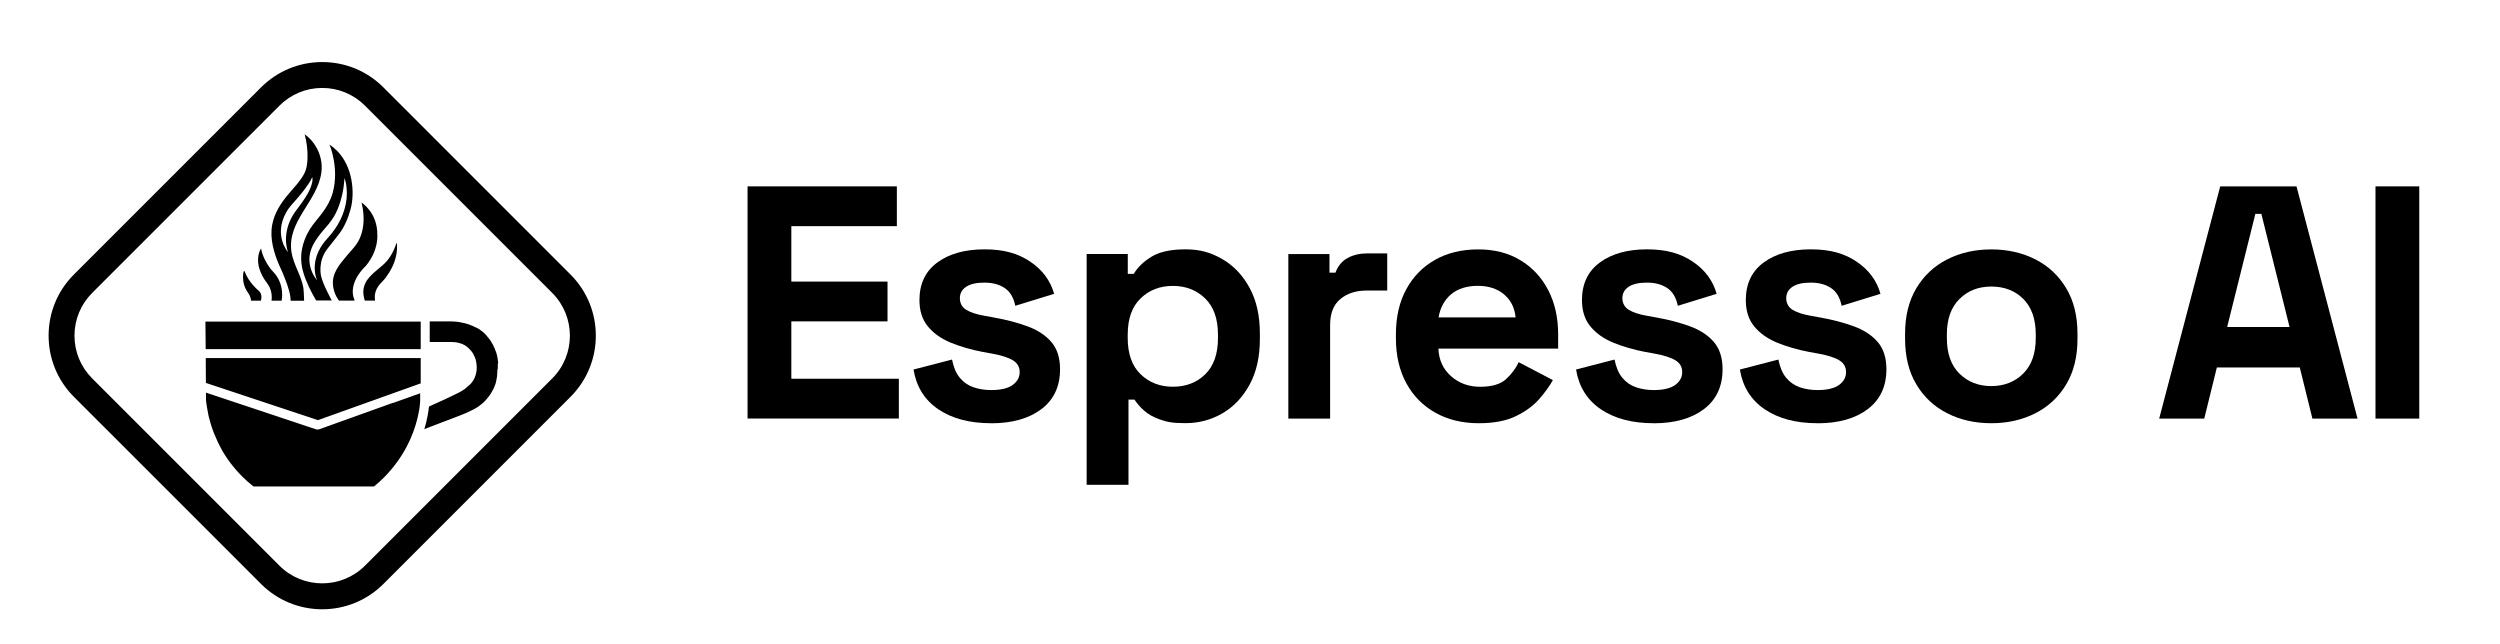 <?xml version="1.0" encoding="UTF-8"?>
<svg id="Layer_1" data-name="Layer 1" xmlns="http://www.w3.org/2000/svg" version="1.1" viewBox="0 0 3883.3 1000">
  <defs>
    <style>
      .cls-1 {
        fill: #000000;
        stroke-width: 0px;
      }
    </style>
  </defs>
  <path class="cls-1" d="M886.2,426.4l-290.7-290.7c-25.4-25.4-59.1-39.3-95-39.3s-69.6,14-95,39.3L114.8,426.4c-25.4,25.4-39.3,59.1-39.3,95s14,69.6,39.3,95l290.7,290.7c26.2,26.2,60.6,39.3,95,39.3s68.8-13.1,95-39.3l290.7-290.7c52.4-52.4,52.4-137.6,0-190ZM857.7,587.9l-290.7,290.7c-36.7,36.7-96.4,36.7-133,0l-290.7-290.7c-17.8-17.8-27.6-41.4-27.6-66.5s9.8-48.7,27.6-66.5L434,164.2c17.8-17.8,41.4-27.6,66.5-27.6s48.7,9.8,66.5,27.6l290.7,290.7c36.7,36.7,36.7,96.4,0,133ZM451.4,467.1h21c-.2-9.3-.9-18.5-1.1-19.5-3.2-19.7-15.2-36-18.4-55.2-8.2-48.8,40.9-79.6,46.4-125.4.8-6.9.5-13.8-1.1-20.5-1.4-6.4-3.9-12.6-7.2-18.3-2.1-3.6-4.5-7-7.2-10.1-1.5-1.8-3.1-3.3-4.9-4.9-1.1-.9-3.4-3-5.7-4.7,3.2,11.6,4.7,24.1,4.5,36.1-.1,8.8-1.3,18.2-5.6,26-5.9,10.9-15.5,20.9-23.6,30.4-12,14.1-22.3,29.7-25.7,48.2-4,21.5,2.7,44,11.3,63.7,0,0,18,37.3,17.3,54.2ZM444.8,329.5c2.5-4.5,5.7-8.7,9.1-12.5,7.7-8.4,25.6-28.8,31.1-41.8.1.5.4,1.5.4,1.9.2,2.1-.2,4.4-.6,6.7-2.6,11.3-9.4,21.7-15.9,31.1-4.7,6.8-10.3,13.1-14.5,20.3-3.2,5.6-5.7,11.4-7.5,17.6-3.6,12.7-3.7,26.2.4,38.8,0,0-23-26.1-2.5-62.1ZM538.5,397.5c-11.5,13.8-23.4,27.2-21.2,46.4.7,5.8,2.5,11.5,5.2,16.7.4.7,3.1,5.2,3.9,6.3h24.6c-12.5-27.4,17.2-53.8,17.2-53.8,20.3-24.4,17.9-48.1,17.9-48.1.5-35-24.6-50.4-24.6-50.4,1.7,6.4,2.7,12.9,3.1,19.5.8,12.6-.9,25.5-6.2,37-4.6,10.2-12.8,17.8-19.9,26.3ZM471.2,423.5c4.6,15.2,11.9,29.5,19.8,43.2h24.3s-13.9-25.4-16.6-38c0,0-5.6-22.7,10-42.4,0,0,8.7-11.3,17.6-22.4,8.4-10.7,14.4-24.9,18-38,4.2-14.7,4.3-31.7,1.5-46.8-3-16.5-10.1-32.3-21.8-44.4-3.7-3.8-7.8-7.2-12.2-10.2,0,0,15.7,36.5,4.9,75.3-3.2,11.5-9.3,21.8-16.4,31.3-6.2,8.4-13.4,16-18.9,24.8-12.9,20.8-17.3,44-10.2,67.4ZM511.1,347.1c11.2-13.2,17.1-29.7,20.8-46.4,1.7-7.9,2.7-16,3.2-24.1.6,1.5,1.4,4.5,1.8,6.2,1.3,5.6,1.8,11.3,1.9,17,0,23.3-9.6,45.6-24.2,63.5-4.4,5.5-9.3,10.3-13.3,16-5,7-8.9,15.1-10.9,23.5-2.6,10.8-1.9,22.1,1.9,32.5-.6-.8-1.1-1.4-1.5-2-1.3-1.9-2.6-3.8-3.7-5.8-3.6-6.4-5.8-13.5-6.4-20.9-1.9-24,16.1-42.5,30.5-59.4ZM575.4,428.6c-1.8,2-3.4,4-4.9,6.1-4.9,6.9-6.9,15-5.9,23,.4,2.8.9,5.8,2,9.2h15.9c-.5-3.8-.2-8.2-.2-8.7.6-4.4,2.1-8.8,4.7-12.7,3.3-5,8.3-9.2,12-14,3.9-5.2,7.2-10.6,10-16.2,5.7-11.6,8.7-24.7,7.5-37.3,0-.4-.7-.4-.8,0-2.4,6.9-5.3,14-9.4,20.2-3.2,5-7.2,9.7-11.9,13.8-6.3,5.7-13.4,10.7-19,16.8ZM319.8,594.8l174.1,57.8,159.6-57.1v-39.3h-333.9l.2,38.6ZM773.8,564.5v-.4c0-.5,0-1-.1-1.4,0-.2-.1-.5-.1-.7h0v-.4c0-.2-.1-.5-.1-.7-.1-.1-.1-.4-.1-.5-.1-.5-.1-.8-.2-1.3,0-.2,0-.6-.1-1,0-.2,0-.6-.1-.8,0-.1-.1-.4-.1-.5-.1-.5-.1-.8-.2-1.2v-.2c-.1-.4-.1-.6-.2-1,0-.1-.1-.2-.1-.4,0-.2-.1-.4-.1-.5,0-.2-.1-.4-.1-.6-.1-.4-.2-.8-.4-1.2,0-.1-.1-.4-.1-.5,0-.4-.1-.6-.2-1,0-.1-.1-.2-.1-.4-.1-.6-.2-1.2-.5-1.8-.2-.5-.4-.8-.5-1.3,0-.1,0-.4-.1-.5-.1-.2-.2-.6-.4-.8-.1-.2-.2-.6-.4-.8,0-.1-.1-.2-.1-.4-.1-.5-.2-1-.5-1.4-.5-1.1-1-2.3-1.4-3.3-.1-.4-.2-.6-.4-.8-.1-.2-.2-.6-.4-.8,0-.1-.1-.1-.1-.2-.2-.5-.5-1-.7-1.4,0-.1-.1-.2-.1-.4-.2-.5-.5-.8-.7-1.3-.6-1.1-1.2-2.1-1.9-3.2-.2-.5-.6-1.1-.9-1.5-.2-.6-.6-1.1-1-1.5q0-.1-.1-.2c-.1-.2-.4-.5-.5-.7h-.1c-.1-.2-.2-.5-.4-.6q0-.1-.1-.2c-.4-.4-.6-.8-1-1.2-.3-.3-.6-.8-.9-1.2q-.1-.1-.2-.2c-.1-.1-.2-.2-.4-.4-.2-.2-.3-.5-.6-.7,0-.1-.1-.2-.2-.4h-.1c-.1-.4-.4-.6-.6-.8-.1-.2-.3-.4-.5-.6h0c-.4-.6-.8-1-1.2-1.4h-.1c-.4-.5-.8-1-1.2-1.3-1.1-1.1-2.1-2-3.2-3-.6-.5-1.1-.8-1.7-1.3-.1-.1-.2-.1-.4-.2,0-.1-.1-.1-.1-.1-.2-.1-.5-.4-.7-.5-.2-.1-.4-.2-.6-.4-.1-.1-.2-.2-.3-.4-.4-.2-.6-.5-1-.7-.1-.1-.2-.1-.4-.2-.1-.1-.4-.2-.5-.4-.4-.2-.7-.5-1.1-.7h-.1c-.5-.4-.8-.6-1.3-.8-.1-.1-.4-.1-.5-.2-.2-.1-.4-.1-.5-.2,0-.1-.1-.1-.1-.1-.1-.1-.2-.2-.4-.3,0,0-.2,0-.2-.1,0,0,0,0-.1,0-.1,0-.2-.1-.4-.1h-.2c-.1-.1-.4-.1-.5-.2-.1-.1-.4-.2-.6-.4h-.1c-.1,0-.1-.1-.2-.1-.4-.1-.6-.4-1-.5-.5-.2-.8-.5-1.2-.6h-.1q-.1-.1-.2-.1h-.1c-.2-.1-.5-.2-.7-.4-.2-.1-.4-.1-.6-.2-.2-.1-.5-.2-.7-.4-.2-.1-.5-.1-.7-.2-.5-.2-1-.4-1.4-.6-.5-.2-.9-.5-1.4-.6-2.8-1.1-5.7-1.9-8.5-2.6-.5-.1-.8-.1-1.2-.2h-.2c-.6-.1-1.1-.2-1.5-.4-.7-.2-1.5-.4-2.2-.5h-.4c-.6-.1-1.3-.2-2-.4-1.1-.2-2.1-.4-3.2-.5-.6-.1-1.2-.1-1.8-.2-.5,0-.8-.1-1.2-.1s-.8-.1-1.2-.1c-.6,0-1.3-.1-1.9-.1s-1.1-.1-1.5-.1c-.9-.1-1.8-.1-2.6-.1h-33v32h33.6c.7,0,1.4.1,2.1.1h1c.5,0,.8.1,1.3.1.6.1,1.2.1,1.8.2.4,0,.7,0,1.1.1.2,0,.5,0,.8.1.5.1,1.1.2,1.5.4.1,0,.4.1.5.1s.4.1.5.1c.2.1.6.1.8.2.8.1,1.7.5,2.5.7.2.1.4.1.6.2.1,0,.3,0,.5.1h.1c.1,0,.1.1.2.1s.1.1.2.1q.1.1.2.1h.1c.1,0,.4,0,.5.1.1,0,.1.1.2.1,0,0,.1.1.2.1s.1.1.2.1c.2,0,.4.1.6.2.1.1.4.2.6.4h.1c.4.2.6.5.9.6.1,0,.2,0,.4.1,1.2.5,2.1,1.1,3.2,1.8.4.2.6.5.9.7h.1c0,.1.1.2.1.2.1,0,.2.1.3.2h.1c0,.1.1.2.1.2.4.4.8.6,1.2,1,.6.5,1.1,1.1,1.7,1.5.5.4.8.8,1.2,1.2q.1.1.2.2h0c0,.1.1.2.1.2.1.1.2.2.3.4.1,0,.1.1.1.1.1,0,.1.1.1.1q.1.1.2.2h.1c0,.1.4.5.4.5h.1c.5.6.8,1.1,1.2,1.5.1.1.2.4.4.5h.1c.1.4.3.6.5.8.1.2.2.4.4.6h.1c.1.4.2.5.4.7.2.4.5.7.7,1.1.2.5.5.8.7,1.3.1.1.1.4.2.5,0,.1.1.1.1.2.1.2.1.4.2.6.1.1.2.4.4.6.1.1.1.4.2.5.1,0,.1.1.1.1.1.4.4.7.5,1.1.1.2.2.6.4.8.1.4.4.8.5,1.3q.1.1.1.2t.1.2v.2c.2.6.5,1.2.6,1.8h0v.4c0,.1.1.4.1.5.1.4.2.7.4,1.2.1.1.1.2.1.4h0v.6c.1.1.1.2.1.4.1.4.1.8.2,1.3.1.8.2,1.5.4,2.3,1.4,11.5-1.9,22.5-9,30.3-.5.5-1.1,1.1-1.5,1.5-.6.5-1.1,1-1.5,1.4h-.1c-.1.1-.4.2-.5.4-.4.4-.7.7-1.1.9h0c-.5.6-.9,1-1.4,1.3h-.1c-.6.6-1.1,1-1.5,1.3q-.1.1-.2.2c-.1.1-.4.2-.5.4,0,0,0,.1-.1.1h-.1c-.2.4-.4.5-.6.6-.6.3-1.1.7-1.7,1.1-.2.1-.4.2-.6.4-.2.1-.4.2-.6.4-.2.1-.6.4-.9.6-1.3.8-2.7,1.7-4.1,2.4-.3.2-.7.4-1.1.6-1.1.5-2,1.1-3.1,1.5-.2.1-.4.1-.5.2-2,1-3.9,1.9-5.9,2.9-1.2.6-2.5,1.2-3.7,1.8-7.8,3.9-16,7.5-23.8,11-3.2,1.4-6.5,2.8-9.7,4.4-.2,2-.6,4.3-.9,6.8,0,.2-.1.5-.1.7s-.1.4-.1.6-.1.4-.1.6c-.1.5-.1.8-.2,1.2-.1.4-.1.8-.2,1.2h0c-.1.5-.1.8-.2,1.3,0,.1-.1.4-.1.5-.1,1.1-.3,2-.6,3.1-.2,1-.5,2-.7,3.1,0,.2,0,.4-.1.6h0c-.1.6-.2,1.2-.4,1.7,0,.2,0,.5-.1.7,0,.1-.1.4-.1.5-.1.7-.4,1.3-.5,2,0,.1-.1.2-.1.4-.2.8-.4,1.5-.6,2.3-.2.8-.5,1.8-.7,2.6-.1.4-.2.7-.3,1.1-.1.2-.1.5-.2.7-.1.2-.1.5-.2.7h0c-.2.9-.6,1.8-.8,2.7,0,0,0,0,0,0l7.2-2.8,1.3-.5,45.4-17.3c4.1-1.7,8.3-3.2,12.3-5q0-.1.1-.1c.8-.4,1.5-.7,2.4-1.1.2-.1.5-.2.7-.4.4-.1.7-.4,1.1-.5.1-.1.4-.1.5-.2.7-.4,1.4-.7,2.1-1.1.1,0,.4-.1.5-.2.4-.2.7-.4,1.1-.6.1-.1.4-.1.5-.2.1,0,.1-.1.2-.1.5-.2.9-.5,1.4-.7.5-.2.8-.5,1.3-.7.2-.1.3-.2.6-.4.5-.1.8-.4,1.2-.6.4-.2.7-.5,1.1-.7.1,0,.1-.1.2-.1s.1-.1.2-.1.1-.1.2-.1c.4-.2.6-.5.9-.6.1-.1.4-.2.5-.4.4-.1.6-.4.9-.6.9-.7,1.9-1.3,2.8-2,.4-.2.6-.5.9-.7.1-.1.2-.2.4-.4q.1-.1.2-.2.1-.1.2-.2c.1-.1.4-.2.5-.4.1,0,.1-.1.2-.1s.2-.1.4-.2c.1-.1.2-.2.4-.4.1-.1.4-.2.6-.5.1,0,.1-.1.1-.1.2-.2.5-.4.7-.6.1-.2.4-.4.6-.6.1-.1.2-.2.4-.4.1-.2.4-.4.6-.6q.1-.1.2-.2l.2-.2c.2-.2.5-.5.7-.7.1-.1.2-.2.3-.4.1-.1.2-.2.4-.3.2-.2.5-.5.7-.7h.1v-.2c.1-.1.2-.2.3-.4h.1c.1-.2.2-.2.2-.3q.1-.1.2-.2h.1c.3-.5.7-1,1.1-1.3h0c.1-.1.1-.2.1-.2.4-.4.6-.6.8-1h.1c0-.1.1-.2.1-.2.1-.1.2-.2.4-.4.1-.1.1-.2.2-.4.2-.2.5-.6.7-.8.6-.7,1.2-1.5,1.8-2.4.6-.8,1.2-1.7,1.7-2.5.3-.5.7-1.1.9-1.5.1,0,.1-.1.1-.1,0-.1.1-.1.1-.2.1,0,.1-.1.1-.1,0-.1.1-.4.2-.5.1-.2.2-.5.4-.7.2-.5.6-1.1.8-1.5.2-.5.5-.8.7-1.3.1,0,.1-.1.1-.1h0c.1-.2.2-.4.2-.5q.1-.1.1-.2c.2-.2.4-.5.5-.8.7-1.5,1.3-3.1,1.9-4.6.2-.5.5-1.1.6-1.5.1-.5.4-1,.5-1.4.1-.2.1-.4.2-.6,0-.1.1-.4.1-.5.1,0,.1-.1.1-.2.1-.5.4-1.1.5-1.7h0c0-.2.1-.5.1-.6,0-.2.1-.4.1-.6q.1-.1.1-.2c.1-.4.1-.7.2-1.1v-.2h0v-.5c0-.1.1-.2.1-.4q.1-.1.1-.2.1-.1.1-.2h0c.1-.6.1-1,.2-1.3v-.2c.1-.1.1-.4.1-.5s.1-.4.1-.5v-.2c.1-.6.2-1.2.4-1.8v-.2h0v-.2c0-.5.1-.8.1-1.2v-.2c0-.4.1-.7.1-1.1h0v-.4c.1-.9.1-1.9.2-2.8v-.5c0-.8.1-1.7.1-2.5s0-1.9.7-3.4v-5.6c0-.6,0-1.2-.1-1.8h0ZM414.8,439.8c2.7,3.4,8.9,13.2,7,27.2h15.7s5.7-25.5-13.4-45.1c-2.1-2-4-4.4-5.7-6.9-4.4-6.3-10.9-17.3-12.9-29.1,0,0-13.5,19,5.5,48.5,1.2,1.9,2.5,3.6,3.9,5.3ZM319.5,542.3h334v-42.8h-334.4l.4,42.8ZM385.6,455.3c1.7,2.4,3.8,6.2,4.4,11.7h15.2c.1,0,3.3-9.8-3.2-15.2,0,0-16.3-13.5-21.8-30-.2-.8-1.5-.8-1.8.1-.9,3.8-1.8,11,.7,20.3,1.3,4.7,3.7,9.1,6.5,13.1ZM610.4,625.7l-114.5,41.1c-.8.2-1.5.4-2.4.4s-.8,0-1.2,0c0,0,0,0,0,0,0,0,0,0,0,0,0,0,0,0,0,0h0c-.3,0-.7-.1-1-.2l-70.4-23.5-3.7-1.2-1.7-.6-95.5-31.8v11.3c.1.1.1.8.2,2.3.1.2.1.5.1.7s.1.6.1.8c.1,1.1.4,2.4.5,3.8.1.7.2,1.4.4,2.3.1.8.2,1.7.4,2.6.2,1.2.5,2.5.7,3.8.2,1.2.5,2.5.7,3.8,0,.4.1.8.2,1.3.2,1.2.5,2.4.8,3.7.1.7.4,1.4.5,2.1.5,1.4.8,2.8,1.2,4.4.4,1.7.9,3.3,1.4,5.1.2.6.4,1.2.6,1.8.2.7.5,1.5.7,2.4.5,1.7,1.1,3.3,1.7,5,.4,1,.6,1.8,1,2.6.2.7.5,1.3.7,2,.6,1.3,1.1,2.6,1.7,4,1.4,3.4,3,7,4.6,10.6,1.2,2.5,2.5,5,3.8,7.5.8,1.8,1.8,3.4,2.7,5.1.5.8,1,1.7,1.4,2.5.9,1.7,2,3.4,3.1,5.1,2.7,4.3,5.7,8.5,8.9,12.8,1.3,1.7,2.6,3.4,4,5.1,4.1,5.1,8.6,10.2,13.6,15.2,5.4,5.5,11.5,10.9,18.1,16h187.2c5.4-4.4,10.4-8.9,15-13.5,31.9-32,45.9-66.4,51.9-90.2.4-1.5.7-3.1,1.1-4.5.8-3.3,1.4-6.4,1.9-9.3.1-.8.2-1.7.4-2.4.2-1.2.3-2.3.5-3.2,0-.4.1-.6.1-1s.1-.6.1-.9.1-.6.1-1c.2-2.1.4-3.9.5-5.2.1-1.5.1-2.4.1-2.5v-11l-34.5,12.3-7.6,2.7Z"/>
  <g>
    <path class="cls-1" d="M1161.2,650.2v-360.7h231.9v61.8h-163.9v86.1h149.4v61.8h-149.4v89.1h167v61.8h-235Z"/>
    <path class="cls-1" d="M1539.5,657.4c-33.3,0-60.6-7.2-81.9-21.6-21.3-14.4-34.2-35-38.6-61.8l59.8-15.5c2.4,12,6.4,21.5,12.1,28.3,5.7,6.9,12.7,11.8,21.1,14.7,8.4,2.9,17.6,4.4,27.6,4.4,15.1,0,26.3-2.7,33.5-8,7.2-5.3,10.8-11.9,10.8-19.8s-3.4-14-10.3-18.3c-6.9-4.3-17.9-7.8-33-10.6l-14.4-2.6c-17.9-3.4-34.2-8.2-49-14.2-14.8-6-26.6-14.3-35.6-25-8.9-10.6-13.4-24.4-13.4-41.2,0-25.4,9.3-44.9,27.8-58.5,18.6-13.6,42.9-20.4,73.2-20.4s52.2,6.4,71.1,19.1c18.9,12.7,31.3,29.4,37.1,50l-60.3,18.6c-2.7-13.1-8.3-22.3-16.8-27.8-8.4-5.5-18.8-8.2-31.2-8.2s-21.8,2.1-28.3,6.4c-6.5,4.3-9.8,10.2-9.8,17.8s3.4,14.3,10.3,18.3c6.9,4,16.1,7,27.8,9l14.4,2.6c19.2,3.4,36.7,8,52.3,13.7,15.6,5.7,28,13.7,37.1,24.2,9.1,10.5,13.7,24.6,13.7,42.5,0,26.8-9.7,47.5-29.1,62.1-19.4,14.6-45.4,21.9-78.1,21.9Z"/>
    <path class="cls-1" d="M1687.9,753.2v-358.7h63.9v30.9h9.3c5.8-10,14.9-18.8,27.3-26.5,12.4-7.7,30.1-11.6,53.1-11.6s39.7,5.1,57.2,15.2c17.5,10.1,31.6,25,42.3,44.6,10.7,19.6,16,43.3,16,71.1v8.2c0,27.8-5.3,51.5-16,71.1-10.7,19.6-24.7,34.4-42.3,44.6-17.5,10.1-36.6,15.2-57.2,15.2s-28.4-1.8-38.9-5.4c-10.5-3.6-18.9-8.2-25.2-13.9-6.4-5.7-11.4-11.4-15.2-17.3h-9.3v132.4h-64.9ZM1821.9,600.7c20.3,0,37-6.4,50.2-19.3s19.8-31.7,19.8-56.4v-5.2c0-24.7-6.7-43.5-20.1-56.4-13.4-12.9-30.1-19.3-50-19.3s-36.6,6.4-50,19.3c-13.4,12.9-20.1,31.7-20.1,56.4v5.2c0,24.7,6.7,43.5,20.1,56.4,13.4,12.9,30.1,19.3,50,19.3Z"/>
    <path class="cls-1" d="M2001.2,650.2v-255.6h63.9v28.9h9.3c3.8-10.3,10-17.9,18.8-22.7,8.8-4.8,19-7.2,30.7-7.2h30.9v57.7h-32c-16.5,0-30.1,4.4-40.7,13.1-10.7,8.8-16,22.2-16,40.5v145.3h-64.9Z"/>
    <path class="cls-1" d="M2297,657.4c-25.4,0-47.8-5.4-67.2-16.2-19.4-10.8-34.5-26.1-45.3-45.9-10.8-19.8-16.2-43-16.2-69.8v-6.2c0-26.8,5.3-50.1,16-69.8,10.7-19.8,25.6-35,44.8-45.9,19.2-10.8,41.6-16.2,67-16.2s46.9,5.6,65.4,16.7c18.6,11.2,33,26.6,43.3,46.4,10.3,19.8,15.5,42.7,15.5,68.8v22.2h-186c.7,17.5,7.2,31.8,19.6,42.8,12.4,11,27.5,16.5,45.3,16.5s31.6-3.9,40.2-11.9c8.6-7.9,15.1-16.7,19.6-26.3l53.1,27.8c-4.8,8.9-11.8,18.6-20.9,29.1-9.1,10.5-21.2,19.4-36.3,26.8-15.1,7.4-34.4,11.1-57.7,11.1ZM2234.6,493h119.6c-1.4-14.8-7.3-26.6-17.8-35.6-10.5-8.9-24.1-13.4-41-13.4s-31.4,4.5-41.7,13.4c-10.3,8.9-16.7,20.8-19.1,35.6Z"/>
    <path class="cls-1" d="M2568.6,657.4c-33.3,0-60.6-7.2-81.9-21.6-21.3-14.4-34.2-35-38.6-61.8l59.8-15.5c2.4,12,6.4,21.5,12.1,28.3,5.7,6.9,12.7,11.8,21.1,14.7,8.4,2.9,17.6,4.4,27.6,4.4,15.1,0,26.3-2.7,33.5-8,7.2-5.3,10.8-11.9,10.8-19.8s-3.4-14-10.3-18.3c-6.9-4.3-17.9-7.8-33-10.6l-14.4-2.6c-17.9-3.4-34.2-8.2-49-14.2-14.8-6-26.6-14.3-35.6-25-8.9-10.6-13.4-24.4-13.4-41.2,0-25.4,9.3-44.9,27.8-58.5,18.6-13.6,42.9-20.4,73.2-20.4s52.2,6.4,71.1,19.1c18.9,12.7,31.3,29.4,37.1,50l-60.3,18.6c-2.7-13.1-8.3-22.3-16.8-27.8-8.4-5.5-18.8-8.2-31.2-8.2s-21.8,2.1-28.3,6.4c-6.5,4.3-9.8,10.2-9.8,17.8s3.4,14.3,10.3,18.3c6.9,4,16.1,7,27.8,9l14.4,2.6c19.2,3.4,36.7,8,52.3,13.7,15.6,5.7,28,13.7,37.1,24.2,9.1,10.5,13.7,24.6,13.7,42.5,0,26.8-9.7,47.5-29.1,62.1-19.4,14.6-45.4,21.9-78.1,21.9Z"/>
    <path class="cls-1" d="M2823.1,657.4c-33.3,0-60.6-7.2-81.9-21.6-21.3-14.4-34.2-35-38.6-61.8l59.8-15.5c2.4,12,6.4,21.5,12.1,28.3,5.7,6.9,12.7,11.8,21.1,14.7,8.4,2.9,17.6,4.4,27.6,4.4,15.1,0,26.3-2.7,33.5-8,7.2-5.3,10.8-11.9,10.8-19.8s-3.4-14-10.3-18.3c-6.9-4.3-17.9-7.8-33-10.6l-14.4-2.6c-17.9-3.4-34.2-8.2-49-14.2-14.8-6-26.6-14.3-35.6-25-8.9-10.6-13.4-24.4-13.4-41.2,0-25.4,9.3-44.9,27.8-58.5,18.6-13.6,42.9-20.4,73.2-20.4s52.2,6.4,71.1,19.1c18.9,12.7,31.3,29.4,37.1,50l-60.3,18.6c-2.7-13.1-8.3-22.3-16.8-27.8-8.4-5.5-18.8-8.2-31.2-8.2s-21.8,2.1-28.3,6.4c-6.5,4.3-9.8,10.2-9.8,17.8s3.4,14.3,10.3,18.3c6.9,4,16.1,7,27.8,9l14.4,2.6c19.2,3.4,36.7,8,52.3,13.7,15.6,5.7,28,13.7,37.1,24.2,9.1,10.5,13.7,24.6,13.7,42.5,0,26.8-9.7,47.5-29.1,62.1-19.4,14.6-45.4,21.9-78.1,21.9Z"/>
    <path class="cls-1" d="M3093.1,657.4c-25.4,0-48.3-5.2-68.5-15.5-20.3-10.3-36.2-25.2-47.9-44.8-11.7-19.6-17.5-43.1-17.5-70.6v-8.2c0-27.5,5.8-51,17.5-70.6,11.7-19.6,27.7-34.5,47.9-44.8,20.3-10.3,43.1-15.5,68.5-15.5s48.3,5.2,68.5,15.5c20.3,10.3,36.2,25.3,47.9,44.8s17.5,43.1,17.5,70.6v8.2c0,27.5-5.8,51-17.5,70.6-11.7,19.6-27.7,34.5-47.9,44.8-20.3,10.3-43.1,15.5-68.5,15.5ZM3093.1,599.7c19.9,0,36.4-6.4,49.5-19.3,13.1-12.9,19.6-31.3,19.6-55.4v-5.2c0-24-6.4-42.5-19.3-55.4-12.9-12.9-29.5-19.3-49.7-19.3s-36.4,6.4-49.5,19.3c-13.1,12.9-19.6,31.3-19.6,55.4v5.2c0,24,6.5,42.5,19.6,55.4,13.1,12.9,29.5,19.3,49.5,19.3Z"/>
    <path class="cls-1" d="M3353.9,650.2l94.8-360.7h118.5l94.8,360.7h-70.1l-19.6-79.4h-128.8l-19.6,79.4h-70.1ZM3459.5,507.9h96.9l-43.8-175.7h-9.3l-43.8,175.7Z"/>
    <path class="cls-1" d="M3689.9,650.2v-360.7h68v360.7h-68Z"/>
  </g>
</svg>
